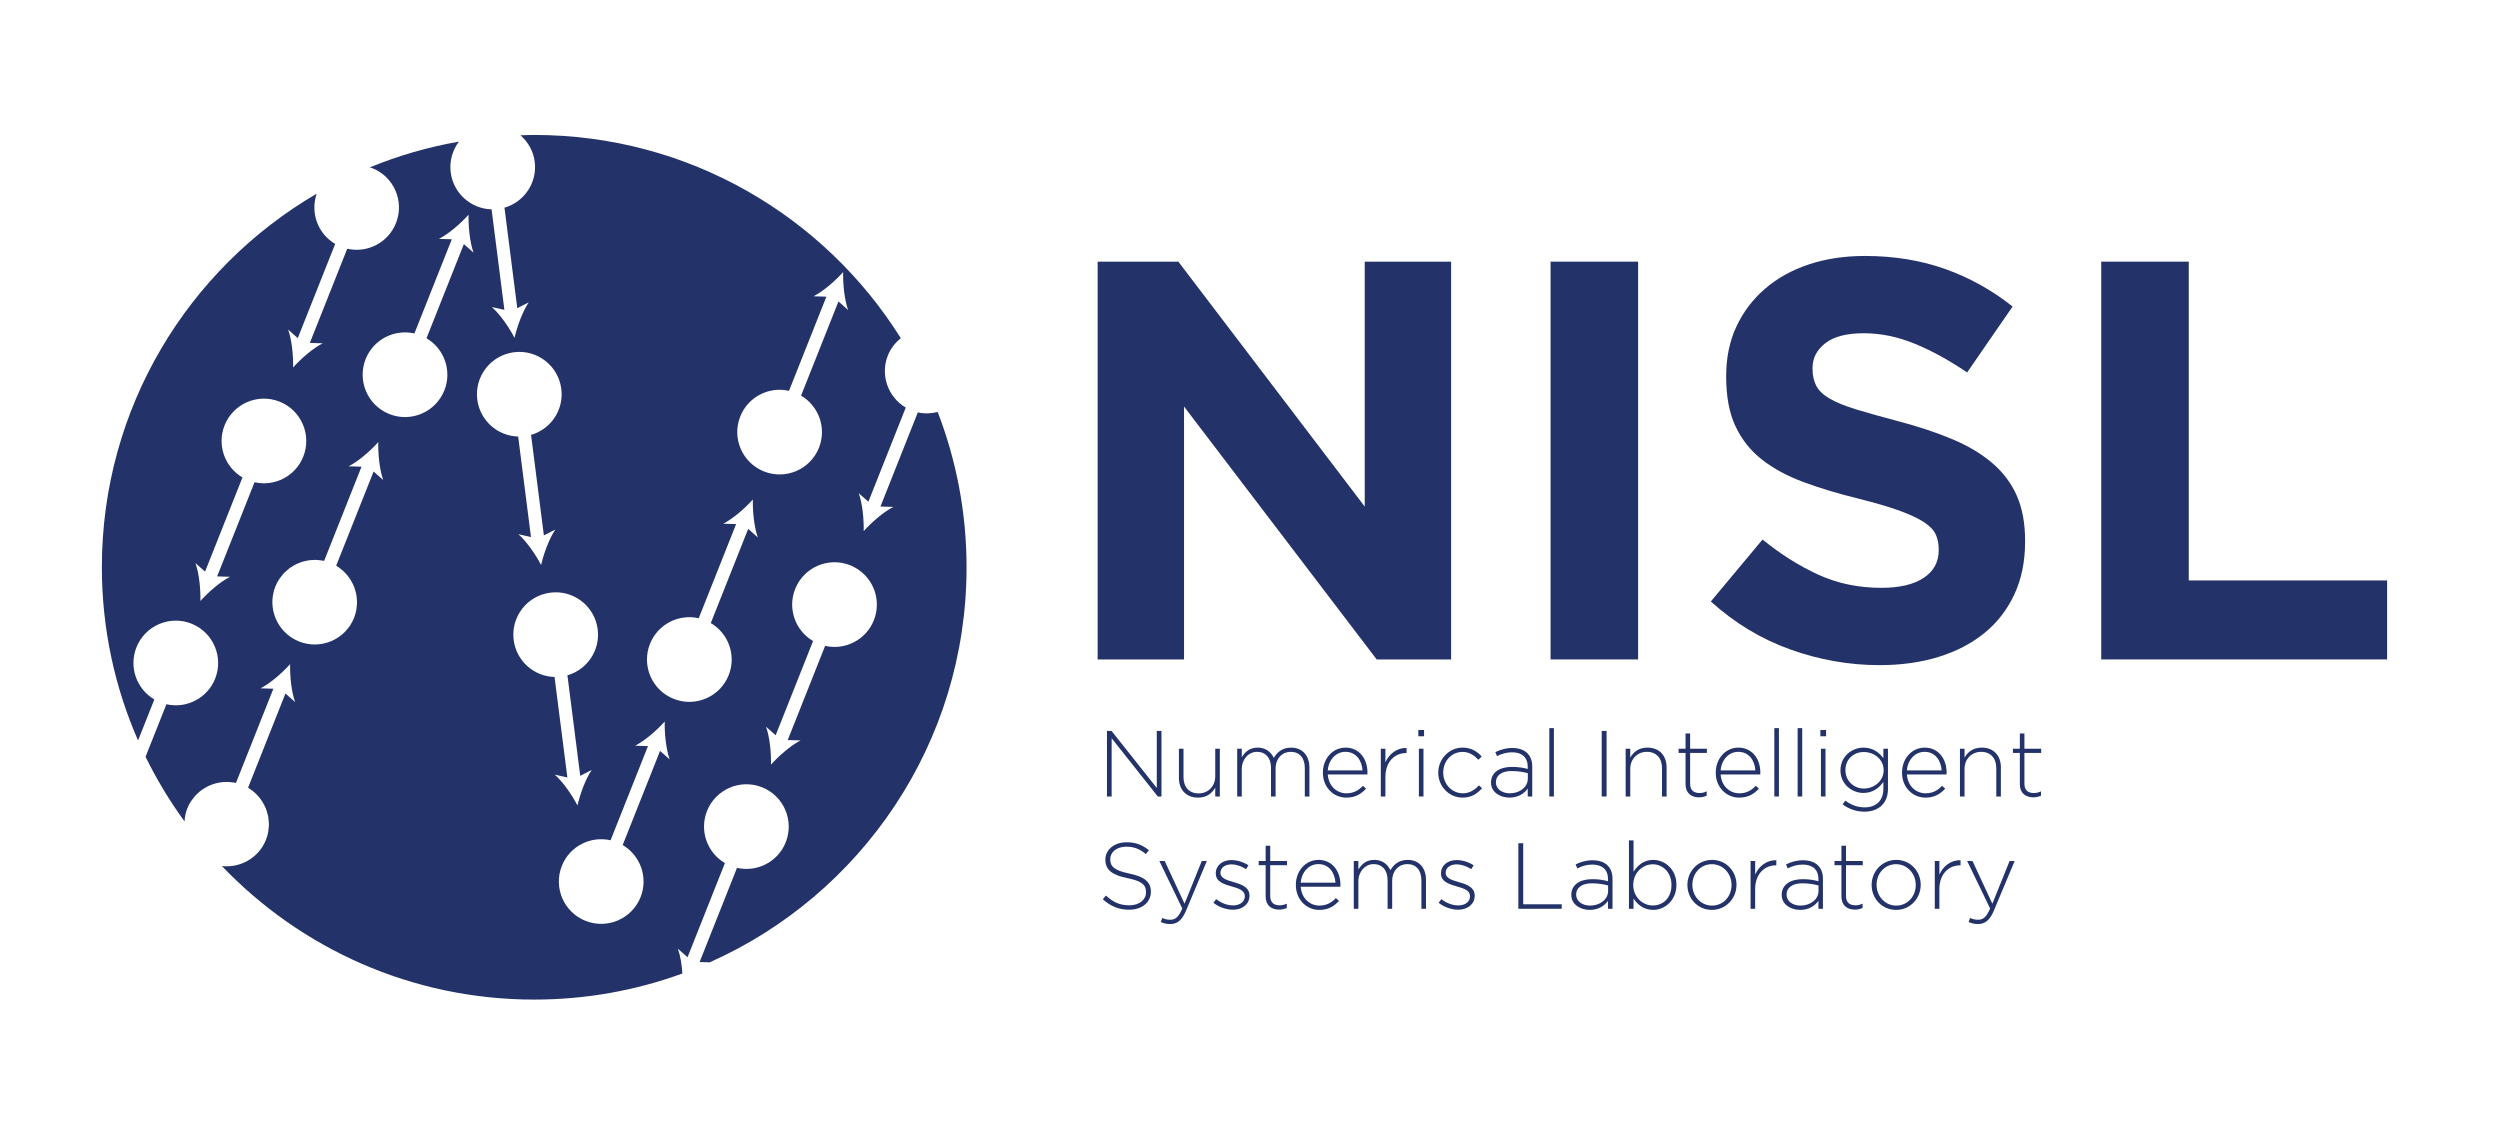 <svg xmlns="http://www.w3.org/2000/svg" xmlns:xlink="http://www.w3.org/1999/xlink" version="1.1" width="398pt" height="180pt" viewBox="0 0 398 180">
<defs>
<clipPath id="clip_0">
<path transform="matrix(1,0,0,-1,0,180)" d="M0 180H398V0H0Z"/>
</clipPath>
</defs>
<g id="layer_1" data-name="">
<path transform="matrix(1,0,0,-1,219.169,104.982)" d="M0 0-30.672 40.26V0H-44.424V63.329H-31.579L-1.902 24.335V63.329H11.848V0Z" fill="#233269"/>
<path transform="matrix(1,0,0,-1,0,180)" d="M246.85 138.347H260.785V75.018H246.85Z" fill="#233269"/>
<g clip-path="url(#clip_0)">
<path transform="matrix(1,0,0,-1,320.687,94.623)" d="M0 0C-1.139-2.445-2.728-4.496-4.765-6.154-6.804-7.812-9.233-9.081-12.057-9.953-14.885-10.825-18.014-11.267-21.452-11.267-26.28-11.267-31.014-10.437-35.657-8.775-40.302-7.119-44.524-4.568-48.322-1.131L-40.091 8.73C-37.195 6.377-34.223 4.509-31.179 3.119-28.133 1.732-24.8 1.04-21.182 1.04-18.288 1.04-16.04 1.564-14.442 2.624-12.845 3.679-12.044 5.14-12.044 7.011V7.191C-12.044 8.097-12.209 8.896-12.545 9.589-12.876 10.282-13.51 10.93-14.449 11.534-15.386 12.136-16.687 12.74-18.352 13.345-20.014 13.945-22.177 14.58-24.833 15.244-28.042 16.027-30.944 16.902-33.544 17.868-36.145 18.831-38.349 20.021-40.167 21.441-41.979 22.857-43.387 24.621-44.383 26.733-45.381 28.843-45.879 31.466-45.879 34.605V34.786C-45.879 37.68-45.341 40.291-44.263 42.61-43.187 44.934-41.672 46.939-39.724 48.628-37.777 50.318-35.452 51.614-32.75 52.519-30.044 53.422-27.064 53.875-23.806 53.875-19.162 53.875-14.894 53.182-11.002 51.793-7.113 50.407-3.54 48.415-.28 45.822L-7.521 35.329C-10.357 37.259-13.131 38.782-15.843 39.895-18.559 41.013-21.272 41.571-23.988 41.571-26.702 41.571-28.739 41.043-30.092 39.987-31.454 38.931-32.129 37.621-32.129 36.051V35.871C-32.129 34.846-31.934 33.956-31.539 33.203-31.149 32.45-30.437 31.769-29.408 31.166-28.38 30.564-26.972 29.99-25.19 29.447-23.408 28.904-21.155 28.271-18.43 27.548-15.227 26.702-12.368 25.75-9.86 24.697-7.351 23.642-5.232 22.375-3.507 20.897-1.786 19.42-.485 17.687 .393 15.697 1.266 13.706 1.708 11.323 1.708 8.549V8.367C1.708 5.231 1.136 2.44 0 0" fill="#233269"/>
<path transform="matrix(1,0,0,-1,334.518,104.982)" d="M0 0V63.329H13.933V12.575H45.51V0Z" fill="#233269"/>
<path transform="matrix(1,0,0,-1,176.228,116.366)" d="M0 0H.73L7.932-9.08V0H8.679V-10.437H8.097L.746-1.162V-10.437H0Z" fill="#233269"/>
<path transform="matrix(1,0,0,-1,187.683,123.851)" d="M0 0V4.653H.73V.134C.73-1.432 1.61-2.46 3.146-2.46 4.637-2.46 5.785-1.327 5.785 .254V4.653H6.515V-2.952H5.785V-1.536C5.277-2.431 4.428-3.131 3.041-3.131 1.118-3.131 0-1.819 0 0" fill="#233269"/>
<path transform="matrix(1,0,0,-1,196.962,119.198)" d="M0 0H.73V-1.357C1.222-.568 1.908 .178 3.264 .178 4.593 .178 5.413-.582 5.83-1.462 6.321-.612 7.141 .178 8.573 .178 10.377 .178 11.496-1.089 11.496-2.998V-7.605H10.765V-3.087C10.765-1.447 9.915-.493 8.513-.493 7.231-.493 6.113-1.477 6.113-3.177V-7.605H5.382V-3.043C5.382-1.462 4.517-.493 3.161-.493 1.804-.493 .73-1.686 .73-3.221V-7.605H0Z" fill="#233269"/>
<path transform="matrix(1,0,0,-1,216.913,122.643)" d="M0 0C-.104 1.536-.985 2.952-2.729 2.952-4.236 2.952-5.398 1.686-5.532 0ZM-6.308-.373V-.343C-6.308 1.864-4.757 3.623-2.7 3.623-.567 3.623 .789 1.893 .789-.358 .789-.492 .789-.538 .774-.656H-5.532C-5.398-2.55-4.042-3.653-2.55-3.653-1.373-3.653-.567-3.132 .059-2.461L.566-2.908C-.209-3.743-1.119-4.339-2.58-4.339-4.578-4.339-6.308-2.744-6.308-.373" fill="#233269"/>
<path transform="matrix(1,0,0,-1,219.826,119.198)" d="M0 0H.73V-2.163C1.327-.805 2.594 .178 4.1 .118V-.686H4.026C2.266-.686 .73-2.014 .73-4.489V-7.605H0Z" fill="#233269"/>
<path transform="matrix(1,0,0,-1,0,180)" d="M225.888 60.802H226.618V53.197H225.888ZM225.799 63.784H226.709V62.785H225.799Z" fill="#233269"/>
<path transform="matrix(1,0,0,-1,228.971,123.03)" d="M0 0V.029C0 2.162 1.699 4.011 3.877 4.011 5.308 4.011 6.202 3.355 6.918 2.609L6.396 2.073C5.741 2.743 4.995 3.325 3.861 3.325 2.132 3.325 .79 1.879 .79 .06V.029C.79-1.805 2.176-3.266 3.921-3.266 4.995-3.266 5.83-2.713 6.471-1.998L6.978-2.446C6.202-3.325 5.277-3.951 3.877-3.951 1.685-3.951 0-2.132 0 0" fill="#233269"/>
<path transform="matrix(1,0,0,-1,243.231,123.955)" d="M0 0V.865C-.64 1.029-1.49 1.208-2.58 1.208-4.189 1.208-5.084 .492-5.084-.566V-.596C-5.084-1.7-4.04-2.341-2.877-2.341-1.327-2.341 0-1.387 0 0M-5.86-.641V-.611C-5.86 .969-4.502 1.864-2.534 1.864-1.476 1.864-.745 1.73-.014 1.536V1.864C-.014 3.4-.954 4.189-2.52 4.189-3.444 4.189-4.205 3.937-4.905 3.578L-5.173 4.22C-4.339 4.607-3.519 4.875-2.475 4.875-1.445 4.875-.626 4.593-.074 4.041 .433 3.534 .702 2.833 .702 1.894V-2.848H-.014V-1.581C-.536-2.311-1.476-3.026-2.921-3.026-4.339-3.026-5.86-2.221-5.86-.641" fill="#233269"/>
<path transform="matrix(1,0,0,-1,0,180)" d="M246.651 64.082H247.381V53.198H246.651Z" fill="#233269"/>
<path transform="matrix(1,0,0,-1,0,180)" d="M254.992 63.634H255.768V53.197H254.992Z" fill="#233269"/>
<path transform="matrix(1,0,0,-1,258.805,119.198)" d="M0 0H.731V-1.417C1.238-.522 2.087 .178 3.475 .178 5.398 .178 6.516-1.134 6.516-2.954V-7.605H5.786V-3.087C5.786-1.522 4.906-.493 3.37-.493 1.879-.493 .731-1.625 .731-3.207V-7.605H0Z" fill="#233269"/>
<path transform="matrix(1,0,0,-1,268.338,124.85)" d="M0 0V4.98H-1.104V5.652H0V8.082H.73V5.652H3.399V4.98H.73V.075C.73-1.015 1.372-1.402 2.25-1.402 2.623-1.402 2.937-1.327 3.37-1.133V-1.819C2.982-1.998 2.609-2.087 2.132-2.087 .955-2.087 0-1.446 0 0" fill="#233269"/>
<path transform="matrix(1,0,0,-1,279.457,122.643)" d="M0 0C-.104 1.536-.985 2.952-2.729 2.952-4.235 2.952-5.398 1.686-5.532 0ZM-6.308-.373V-.343C-6.308 1.864-4.757 3.623-2.699 3.623-.566 3.623 .79 1.893 .79-.358 .79-.492 .79-.538 .774-.656H-5.532C-5.398-2.55-4.042-3.653-2.55-3.653-1.373-3.653-.566-3.132 .059-2.461L.567-2.908C-.209-3.743-1.119-4.339-2.58-4.339-4.578-4.339-6.308-2.744-6.308-.373" fill="#233269"/>
<path transform="matrix(1,0,0,-1,0,180)" d="M282.474 64.082H283.204V53.198H282.474Z" fill="#233269"/>
<path transform="matrix(1,0,0,-1,0,180)" d="M286.183 64.082H286.913V53.198H286.183Z" fill="#233269"/>
<path transform="matrix(1,0,0,-1,0,180)" d="M289.892 60.802H290.622V53.197H289.892ZM289.802 63.784H290.712V62.785H289.802Z" fill="#233269"/>
<path transform="matrix(1,0,0,-1,299.877,122.643)" d="M0 0V.029C0 1.789-1.565 2.923-3.146 2.923-4.741 2.923-6.083 1.819-6.083 .045V.014C-6.083-1.701-4.712-2.894-3.146-2.894-1.565-2.894 0-1.73 0 0M-6.531-5.413-6.099-4.816C-5.189-5.518-4.145-5.89-3.027-5.89-1.282-5.89-.044-4.892-.044-2.938V-1.835C-.701-2.774-1.714-3.594-3.22-3.594-5.055-3.594-6.875-2.192-6.875-.015V.014C-6.875 2.207-5.055 3.623-3.22 3.623-1.699 3.623-.671 2.818-.044 1.922V3.445H.686V-2.983C.686-4.086 .328-4.95-.283-5.562-.939-6.218-1.923-6.576-3.042-6.576-4.309-6.576-5.487-6.189-6.531-5.413" fill="#233269"/>
<path transform="matrix(1,0,0,-1,309.111,122.643)" d="M0 0C-.104 1.536-.984 2.952-2.729 2.952-4.235 2.952-5.397 1.686-5.532 0ZM-6.308-.373V-.343C-6.308 1.864-4.757 3.623-2.7 3.623-.566 3.623 .79 1.893 .79-.358 .79-.492 .79-.538 .774-.656H-5.532C-5.397-2.55-4.041-3.653-2.55-3.653-1.372-3.653-.566-3.132 .059-2.461L.566-2.908C-.209-3.743-1.119-4.339-2.579-4.339-4.577-4.339-6.308-2.744-6.308-.373" fill="#233269"/>
<path transform="matrix(1,0,0,-1,312.024,119.198)" d="M0 0H.73V-1.417C1.237-.522 2.087 .178 3.474 .178 5.397 .178 6.516-1.134 6.516-2.954V-7.605H5.785V-3.087C5.785-1.522 4.905-.493 3.369-.493 1.879-.493 .73-1.625 .73-3.207V-7.605H0Z" fill="#233269"/>
<path transform="matrix(1,0,0,-1,321.559,124.85)" d="M0 0V4.98H-1.104V5.652H0V8.082H.729V5.652H3.398V4.98H.729V.075C.729-1.015 1.371-1.402 2.25-1.402 2.623-1.402 2.937-1.327 3.369-1.133V-1.819C2.981-1.998 2.609-2.087 2.132-2.087 .954-2.087 0-1.446 0 0" fill="#233269"/>
<path transform="matrix(1,0,0,-1,175.558,143.156)" d="M0 0 .506 .582C1.655-.477 2.713-.97 4.25-.97 5.815-.97 6.888-.089 6.888 1.104V1.133C6.888 2.236 6.307 2.878 3.936 3.355 1.432 3.862 .417 4.711 .417 6.292V6.323C.417 7.873 1.833 9.065 3.772 9.065 5.293 9.065 6.292 8.648 7.35 7.798L6.859 7.187C5.874 8.037 4.89 8.365 3.742 8.365 2.206 8.365 1.192 7.484 1.192 6.396V6.367C1.192 5.264 1.759 4.593 4.234 4.085 6.65 3.593 7.664 2.729 7.664 1.208V1.178C7.664-.507 6.217-1.67 4.204-1.67 2.534-1.67 1.252-1.118 0 0" fill="#233269"/>
<path transform="matrix(1,0,0,-1,191.324,137.072)" d="M0 0H.805L-2.491-7.873C-3.161-9.469-3.937-10.035-5.024-10.035-5.606-10.035-6.023-9.931-6.531-9.707L-6.277-9.066C-5.875-9.26-5.546-9.349-4.98-9.349-4.19-9.349-3.668-8.887-3.102-7.561L-6.754 0H-5.905L-2.744-6.8Z" fill="#233269"/>
<path transform="matrix(1,0,0,-1,193.179,143.723)" d="M0 0 .433 .582C1.267-.061 2.192-.418 3.16-.418 4.19-.418 4.995 .149 4.995 1.028V1.059C4.995 1.953 4.04 2.281 2.981 2.58 1.744 2.937 .373 3.31 .373 4.667V4.697C.373 5.919 1.401 6.8 2.877 6.8 3.787 6.8 4.816 6.471 5.576 5.964L5.188 5.353C4.488 5.814 3.653 6.113 2.848 6.113 1.804 6.113 1.118 5.546 1.118 4.787V4.756C1.118 3.906 2.147 3.594 3.235 3.28 4.458 2.937 5.74 2.49 5.74 1.148V1.119C5.74-.239 4.578-1.104 3.115-1.104 2.013-1.104 .805-.656 0 0" fill="#233269"/>
<path transform="matrix(1,0,0,-1,201.49,142.724)" d="M0 0V4.981H-1.103V5.652H0V8.082H.731V5.652H3.4V4.981H.731V.075C.731-1.014 1.373-1.402 2.252-1.402 2.625-1.402 2.938-1.327 3.371-1.133V-1.819C2.983-1.998 2.61-2.087 2.133-2.087 .955-2.087 0-1.446 0 0" fill="#233269"/>
<path transform="matrix(1,0,0,-1,212.608,140.517)" d="M0 0C-.104 1.536-.985 2.952-2.729 2.952-4.235 2.952-5.397 1.686-5.532 0ZM-6.307-.373V-.343C-6.307 1.864-4.757 3.624-2.699 3.624-.566 3.624 .791 1.893 .791-.358 .791-.492 .791-.537 .774-.655H-5.532C-5.397-2.55-4.042-3.653-2.55-3.653-1.373-3.653-.566-3.132 .059-2.461L.567-2.907C-.209-3.743-1.119-4.339-2.58-4.339-4.577-4.339-6.307-2.744-6.307-.373" fill="#233269"/>
<path transform="matrix(1,0,0,-1,215.522,137.072)" d="M0 0H.731V-1.357C1.222-.568 1.909 .179 3.266 .179 4.593 .179 5.412-.582 5.831-1.462 6.322-.612 7.142 .179 8.573 .179 10.377 .179 11.496-1.089 11.496-2.998V-7.604H10.766V-3.087C10.766-1.447 9.915-.493 8.515-.493 7.231-.493 6.113-1.476 6.113-3.177V-7.604H5.383V-3.043C5.383-1.462 4.518-.493 3.162-.493 1.804-.493 .731-1.686 .731-3.221V-7.604H0Z" fill="#233269"/>
<path transform="matrix(1,0,0,-1,229.031,143.723)" d="M0 0 .433 .582C1.267-.061 2.192-.418 3.161-.418 4.19-.418 4.995 .149 4.995 1.028V1.059C4.995 1.953 4.04 2.281 2.981 2.58 1.744 2.937 .373 3.31 .373 4.667V4.697C.373 5.919 1.401 6.8 2.877 6.8 3.787 6.8 4.816 6.471 5.577 5.964L5.188 5.353C4.488 5.814 3.653 6.113 2.848 6.113 1.804 6.113 1.117 5.546 1.117 4.787V4.756C1.117 3.906 2.147 3.594 3.236 3.28 4.458 2.937 5.74 2.49 5.74 1.148V1.119C5.74-.239 4.578-1.104 3.115-1.104 2.012-1.104 .805-.656 0 0" fill="#233269"/>
<path transform="matrix(1,0,0,-1,241.721,134.24)" d="M0 0H.775V-9.722H6.904V-10.437H0Z" fill="#233269"/>
<path transform="matrix(1,0,0,-1,256.011,141.83)" d="M0 0V.865C-.64 1.03-1.49 1.208-2.58 1.208-4.19 1.208-5.084 .492-5.084-.566V-.596C-5.084-1.699-4.04-2.341-2.877-2.341-1.327-2.341 0-1.387 0 0M-5.86-.64V-.611C-5.86 .969-4.502 1.864-2.535 1.864-1.477 1.864-.745 1.73-.014 1.536V1.864C-.014 3.4-.954 4.189-2.52 4.189-3.445 4.189-4.205 3.937-4.906 3.578L-5.173 4.22C-4.339 4.608-3.519 4.875-2.475 4.875-1.445 4.875-.626 4.593-.075 4.042 .433 3.534 .701 2.833 .701 1.894V-2.847H-.014V-1.581C-.536-2.311-1.477-3.026-2.922-3.026-4.339-3.026-5.86-2.221-5.86-.64" fill="#233269"/>
<path transform="matrix(1,0,0,-1,266.097,140.905)" d="M0 0V.029C0 2.027-1.387 3.311-2.981 3.311-4.562 3.311-6.083 1.983-6.083 .044V.015C-6.083-1.937-4.562-3.25-2.981-3.25-1.327-3.25 0-2.042 0 0M-6.039-2.132V-3.772H-6.769V7.113H-6.039V2.132C-5.383 3.13-4.413 4.011-2.908 4.011-1.073 4.011 .791 2.535 .791 .061V.029C.791-2.445-1.073-3.951-2.908-3.951-4.429-3.951-5.412-3.086-6.039-2.132" fill="#233269"/>
<path transform="matrix(1,0,0,-1,275.659,140.905)" d="M0 0V.029C0 1.864-1.373 3.325-3.132 3.325-4.937 3.325-6.233 1.849-6.233 .061V.029C-6.233-1.804-4.861-3.266-3.102-3.266-1.298-3.266 0-1.79 0 0M-7.023 0V.029C-7.023 2.162-5.368 4.011-3.102 4.011-.85 4.011 .79 2.192 .79 .061V.029C.79-2.103-.865-3.951-3.132-3.951-5.384-3.951-7.023-2.132-7.023 0" fill="#233269"/>
<path transform="matrix(1,0,0,-1,278.69,137.072)" d="M0 0H.731V-2.163C1.328-.805 2.596 .179 4.101 .118V-.686H4.027C2.266-.686 .731-2.014 .731-4.489V-7.604H0Z" fill="#233269"/>
<path transform="matrix(1,0,0,-1,289.509,141.83)" d="M0 0V.865C-.64 1.03-1.491 1.208-2.58 1.208-4.19 1.208-5.084 .492-5.084-.566V-.596C-5.084-1.699-4.04-2.341-2.877-2.341-1.327-2.341 0-1.387 0 0M-5.86-.64V-.611C-5.86 .969-4.502 1.864-2.535 1.864-1.476 1.864-.745 1.73-.014 1.536V1.864C-.014 3.4-.954 4.189-2.52 4.189-3.445 4.189-4.205 3.937-4.906 3.578L-5.173 4.22C-4.339 4.608-3.519 4.875-2.475 4.875-1.445 4.875-.627 4.593-.074 4.042 .433 3.534 .702 2.833 .702 1.894V-2.847H-.014V-1.581C-.536-2.311-1.476-3.026-2.922-3.026-4.339-3.026-5.86-2.221-5.86-.64" fill="#233269"/>
<path transform="matrix(1,0,0,-1,293.155,142.724)" d="M0 0V4.981H-1.104V5.652H0V8.082H.729V5.652H3.398V4.981H.729V.075C.729-1.014 1.371-1.402 2.25-1.402 2.622-1.402 2.937-1.327 3.369-1.133V-1.819C2.981-1.998 2.609-2.087 2.132-2.087 .954-2.087 0-1.446 0 0" fill="#233269"/>
<path transform="matrix(1,0,0,-1,304.987,140.905)" d="M0 0V.029C0 1.864-1.373 3.325-3.132 3.325-4.936 3.325-6.233 1.849-6.233 .061V.029C-6.233-1.804-4.861-3.266-3.102-3.266-1.298-3.266 0-1.79 0 0M-7.023 0V.029C-7.023 2.162-5.369 4.011-3.102 4.011-.85 4.011 .789 2.192 .789 .061V.029C.789-2.103-.865-3.951-3.132-3.951-5.384-3.951-7.023-2.132-7.023 0" fill="#233269"/>
<path transform="matrix(1,0,0,-1,308.019,137.072)" d="M0 0H.731V-2.163C1.327-.805 2.595 .179 4.101 .118V-.686H4.026C2.267-.686 .731-2.014 .731-4.489V-7.604H0Z" fill="#233269"/>
<path transform="matrix(1,0,0,-1,319.925,137.072)" d="M0 0H.806L-2.489-7.873C-3.159-9.469-3.936-10.035-5.023-10.035-5.605-10.035-6.022-9.931-6.53-9.707L-6.276-9.066C-5.874-9.26-5.546-9.349-4.979-9.349-4.188-9.349-3.667-8.887-3.101-7.561L-6.753 0H-5.903L-2.742-6.8Z" fill="#233269"/>
<path transform="matrix(1,0,0,-1,139.119,98.742)" d="M0 0C-1.24-3.13-4.569-4.809-7.759-4.081L-13.711-19.072-11.664-19.133C-13.267-19.957-15.114-21.586-16.378-22.985-16.336-21.101-16.563-18.649-17.169-16.946L-15.633-18.308-9.678-3.311C-12.501-1.662-13.776 1.844-12.53 4.974-11.158 8.439-7.235 10.13-3.776 8.755-.316 7.382 1.377 3.46 0 0M-21.269 32.441C-20.027 35.577-16.698 37.247-13.511 36.52L-7.559 51.511-9.607 51.574C-8.001 52.403-6.151 54.025-4.889 55.427-4.931 53.543-4.702 51.087-4.101 49.392L-5.634 50.751-11.589 35.758C-8.766 34.104-7.495 30.599-8.737 27.463-10.112 24.004-14.029 22.312-17.489 23.686-20.953 25.061-22.644 28.981-21.269 32.441M-20.006 14.544-25.96-.448C-23.141-2.103-21.866-5.605-23.108-8.739-24.482-12.198-28.404-13.894-31.865-12.519-35.326-11.146-37.017-7.224-35.645-3.765-34.398-.629-31.069 1.046-27.881 .318L-21.929 15.309-23.978 15.367C-22.372 16.198-20.522 17.82-19.262 19.223-19.306 17.339-19.077 14.891-18.476 13.187ZM-34.039-20.805-39.989-35.79C-37.172-37.443-35.895-40.947-37.137-44.082-38.514-47.543-42.434-49.234-45.897-47.86-49.357-46.487-51.048-42.57-49.673-39.106-48.427-35.977-45.098-34.299-41.915-35.029L-35.963-20.04-38.007-19.975C-36.403-19.15-34.555-17.521-33.296-16.123-33.337-18.007-33.106-20.46-32.505-22.153ZM-50.839-9.031C-54.105-8.948-56.916-6.494-57.342-3.15-57.817 .541-55.201 3.922-51.508 4.39-47.813 4.866-44.436 2.251-43.967-1.444-43.541-4.788-45.641-7.861-48.786-8.767L-46.745-24.768-44.921-23.833C-45.926-25.33-46.758-27.652-47.185-29.486-48.061-27.816-49.449-25.783-50.798-24.582L-48.793-25.032ZM-63.136 35.124C-63.604 38.819-60.992 42.191-57.296 42.666-53.602 43.138-50.229 40.521-49.761 36.835-49.329 33.486-51.429 30.41-54.575 29.508L-52.534 13.508-50.71 14.438C-51.715 12.944-52.55 10.627-52.974 8.794-53.85 10.458-55.238 12.491-56.586 13.693L-54.587 13.244-56.627 29.244C-59.898 29.331-62.704 31.779-63.136 35.124M-65.271 59.883-71.221 44.891C-68.406 43.237-67.129 39.732-68.374 36.601-69.749 33.141-73.664 31.446-77.125 32.819-80.588 34.194-82.282 38.115-80.91 41.575-79.663 44.71-76.334 46.384-73.146 45.657L-67.193 60.649-69.24 60.71C-67.637 61.538-65.785 63.163-64.523 64.562-64.567 62.677-64.336 60.229-63.737 58.525ZM-79.642 23.678-85.596 8.689C-85.567 8.672-85.542 8.648-85.514 8.631-85.289 8.493-85.085 8.336-84.881 8.177-84.753 8.077-84.623 7.981-84.503 7.872-84.321 7.707-84.153 7.528-83.99 7.345-83.877 7.217-83.766 7.088-83.662 6.95-83.522 6.765-83.393 6.576-83.274 6.377-83.177 6.218-83.087 6.055-83.004 5.889-82.907 5.696-82.816 5.501-82.737 5.297-82.665 5.107-82.606 4.913-82.552 4.718-82.496 4.523-82.439 4.329-82.401 4.131-82.357 3.907-82.34 3.685-82.32 3.458-82.304 3.273-82.28 3.09-82.278 2.902-82.278 2.641-82.309 2.379-82.34 2.118-82.356 1.959-82.36 1.802-82.389 1.647-82.467 1.227-82.583 .809-82.744 .395-84.118-3.065-88.04-4.76-91.5-3.385-94.96-2.011-96.654 1.913-95.281 5.373-95.116 5.785-94.913 6.168-94.681 6.528-94.593 6.665-94.484 6.785-94.388 6.914-94.232 7.12-94.079 7.327-93.904 7.512-93.769 7.656-93.619 7.776-93.473 7.907-93.31 8.05-93.152 8.194-92.978 8.321-92.805 8.447-92.622 8.554-92.438 8.663-92.273 8.759-92.11 8.855-91.938 8.938-91.731 9.04-91.52 9.123-91.303 9.199-91.142 9.26-90.979 9.313-90.814 9.358-90.578 9.425-90.342 9.478-90.099 9.517-89.945 9.543-89.791 9.559-89.636 9.574-89.376 9.598-89.12 9.613-88.857 9.609-88.713 9.604-88.568 9.587-88.423 9.574-88.149 9.549-87.879 9.521-87.608 9.463-87.578 9.458-87.547 9.458-87.517 9.452L-81.566 24.444-83.613 24.509C-82.009 25.333-80.157 26.958-78.898 28.36-78.939 26.477-78.712 24.023-78.112 22.32ZM-98.597 21.967-104.551 6.979-102.501 6.918C-104.106 6.085-105.957 4.465-107.216 3.062-107.17 4.946-107.406 7.399-108.006 9.097L-106.472 7.744-100.519 22.732C-103.337 24.387-104.612 27.891-103.369 31.023-101.994 34.482-98.078 36.177-94.614 34.804-91.154 33.429-89.463 29.512-90.837 26.048-92.08 22.917-95.408 21.239-98.597 21.967M7 33.092 1.05 18.104 3.096 18.042C1.49 17.21-.362 15.584-1.619 14.187-1.578 16.071-1.809 18.523-2.406 20.222L-.874 18.869 5.079 33.857C2.261 35.51 .984 39.017 2.227 42.151 2.675 43.278 3.41 44.191 4.292 44.899-7.877 64.329-29.463 77.258-54.077 77.258-54.809 77.258-55.532 77.226-56.26 77.203-55.062 76.157-54.208 74.704-53.992 73-53.563 69.659-55.665 66.582-58.807 65.676L-56.768 49.676-54.943 50.61C-55.948 49.112-56.778 46.792-57.208 44.957-58.079 46.627-59.467 48.661-60.82 49.861L-58.82 49.413-60.861 65.414C-64.127 65.495-66.938 67.947-67.364 71.293-67.598 73.107-67.077 74.843-66.057 76.197-70.99 75.331-75.742 73.949-80.252 72.091-80.121 72.049-79.986 72.031-79.857 71.979-76.396 70.605-74.705 66.685-76.08 63.226-77.322 60.09-80.651 58.415-83.839 59.143L-89.792 44.15-87.743 44.089C-89.349 43.263-91.199 41.637-92.458 40.238-92.417 42.122-92.646 44.571-93.248 46.273L-91.713 44.916-85.76 59.908C-88.497 61.511-89.755 64.854-88.698 67.909-109.148 55.979-122.903 33.821-122.903 8.434-122.903-1.375-120.837-10.695-117.14-19.138L-114.548-12.61C-117.37-10.954-118.641-7.453-117.4-4.318-116.025-.858-112.108 .834-108.647-.538-105.184-1.913-103.493-5.839-104.866-9.299-106.11-12.429-109.441-14.103-112.626-13.375L-115.946-21.735C-114.177-25.356-112.093-28.796-109.741-32.024-109.698-31.336-109.577-30.646-109.31-29.97-109.146-29.556-108.941-29.172-108.709-28.812-108.63-28.687-108.533-28.585-108.445-28.467-108.28-28.243-108.114-28.021-107.926-27.822-107.804-27.694-107.667-27.583-107.535-27.465-107.36-27.306-107.185-27.151-106.995-27.014-106.837-26.898-106.669-26.8-106.501-26.702-106.32-26.593-106.138-26.487-105.946-26.395-105.758-26.306-105.566-26.232-105.371-26.157-105.186-26.09-104.999-26.029-104.807-25.977-104.597-25.92-104.388-25.872-104.173-25.835-103.984-25.802-103.792-25.783-103.6-25.768-103.379-25.75-103.162-25.735-102.938-25.739-102.738-25.741-102.539-25.763-102.339-25.785-102.122-25.807-101.908-25.826-101.692-25.872-101.644-25.881-101.597-25.879-101.55-25.889L-95.598-10.902-97.642-10.841C-96.038-10.009-94.191-8.387-92.933-6.985-92.972-8.869-92.743-11.316-92.142-13.022L-93.676-11.663-99.625-26.655C-99.586-26.678-99.555-26.709-99.516-26.733-99.321-26.853-99.146-26.99-98.967-27.125-98.811-27.245-98.655-27.362-98.511-27.493-98.346-27.644-98.198-27.802-98.051-27.965-97.918-28.114-97.792-28.262-97.673-28.419-97.545-28.589-97.429-28.761-97.318-28.942-97.21-29.119-97.112-29.297-97.021-29.484-96.932-29.663-96.849-29.842-96.776-30.027-96.695-30.233-96.63-30.447-96.571-30.663-96.522-30.842-96.47-31.016-96.435-31.197-96.387-31.439-96.365-31.687-96.346-31.936-96.333-32.102-96.311-32.262-96.309-32.428-96.307-32.715-96.34-33.003-96.375-33.291-96.392-33.426-96.392-33.557-96.417-33.689-96.496-34.114-96.61-34.535-96.774-34.951-97.922-37.833-100.843-39.463-103.792-39.134-91.262-52.224-73.628-60.392-54.077-60.392-45.787-60.392-37.84-58.924-30.479-56.237-30.581-54.847-30.801-53.41-31.198-52.296L-29.662-53.649-23.713-38.661C-26.533-37.005-27.808-33.502-26.562-30.367-25.187-26.911-21.267-25.217-17.805-26.589-14.345-27.964-12.654-31.881-14.029-35.346-15.271-38.476-18.603-40.154-21.788-39.422L-27.742-54.414-26.134-54.461C-2.051-43.747 14.757-19.625 14.757 8.434 14.757 17.151 13.12 25.481 10.161 33.155 9.146 32.895 8.067 32.848 7 33.092" fill="#233269"/>
</g>
</g>
</svg>
